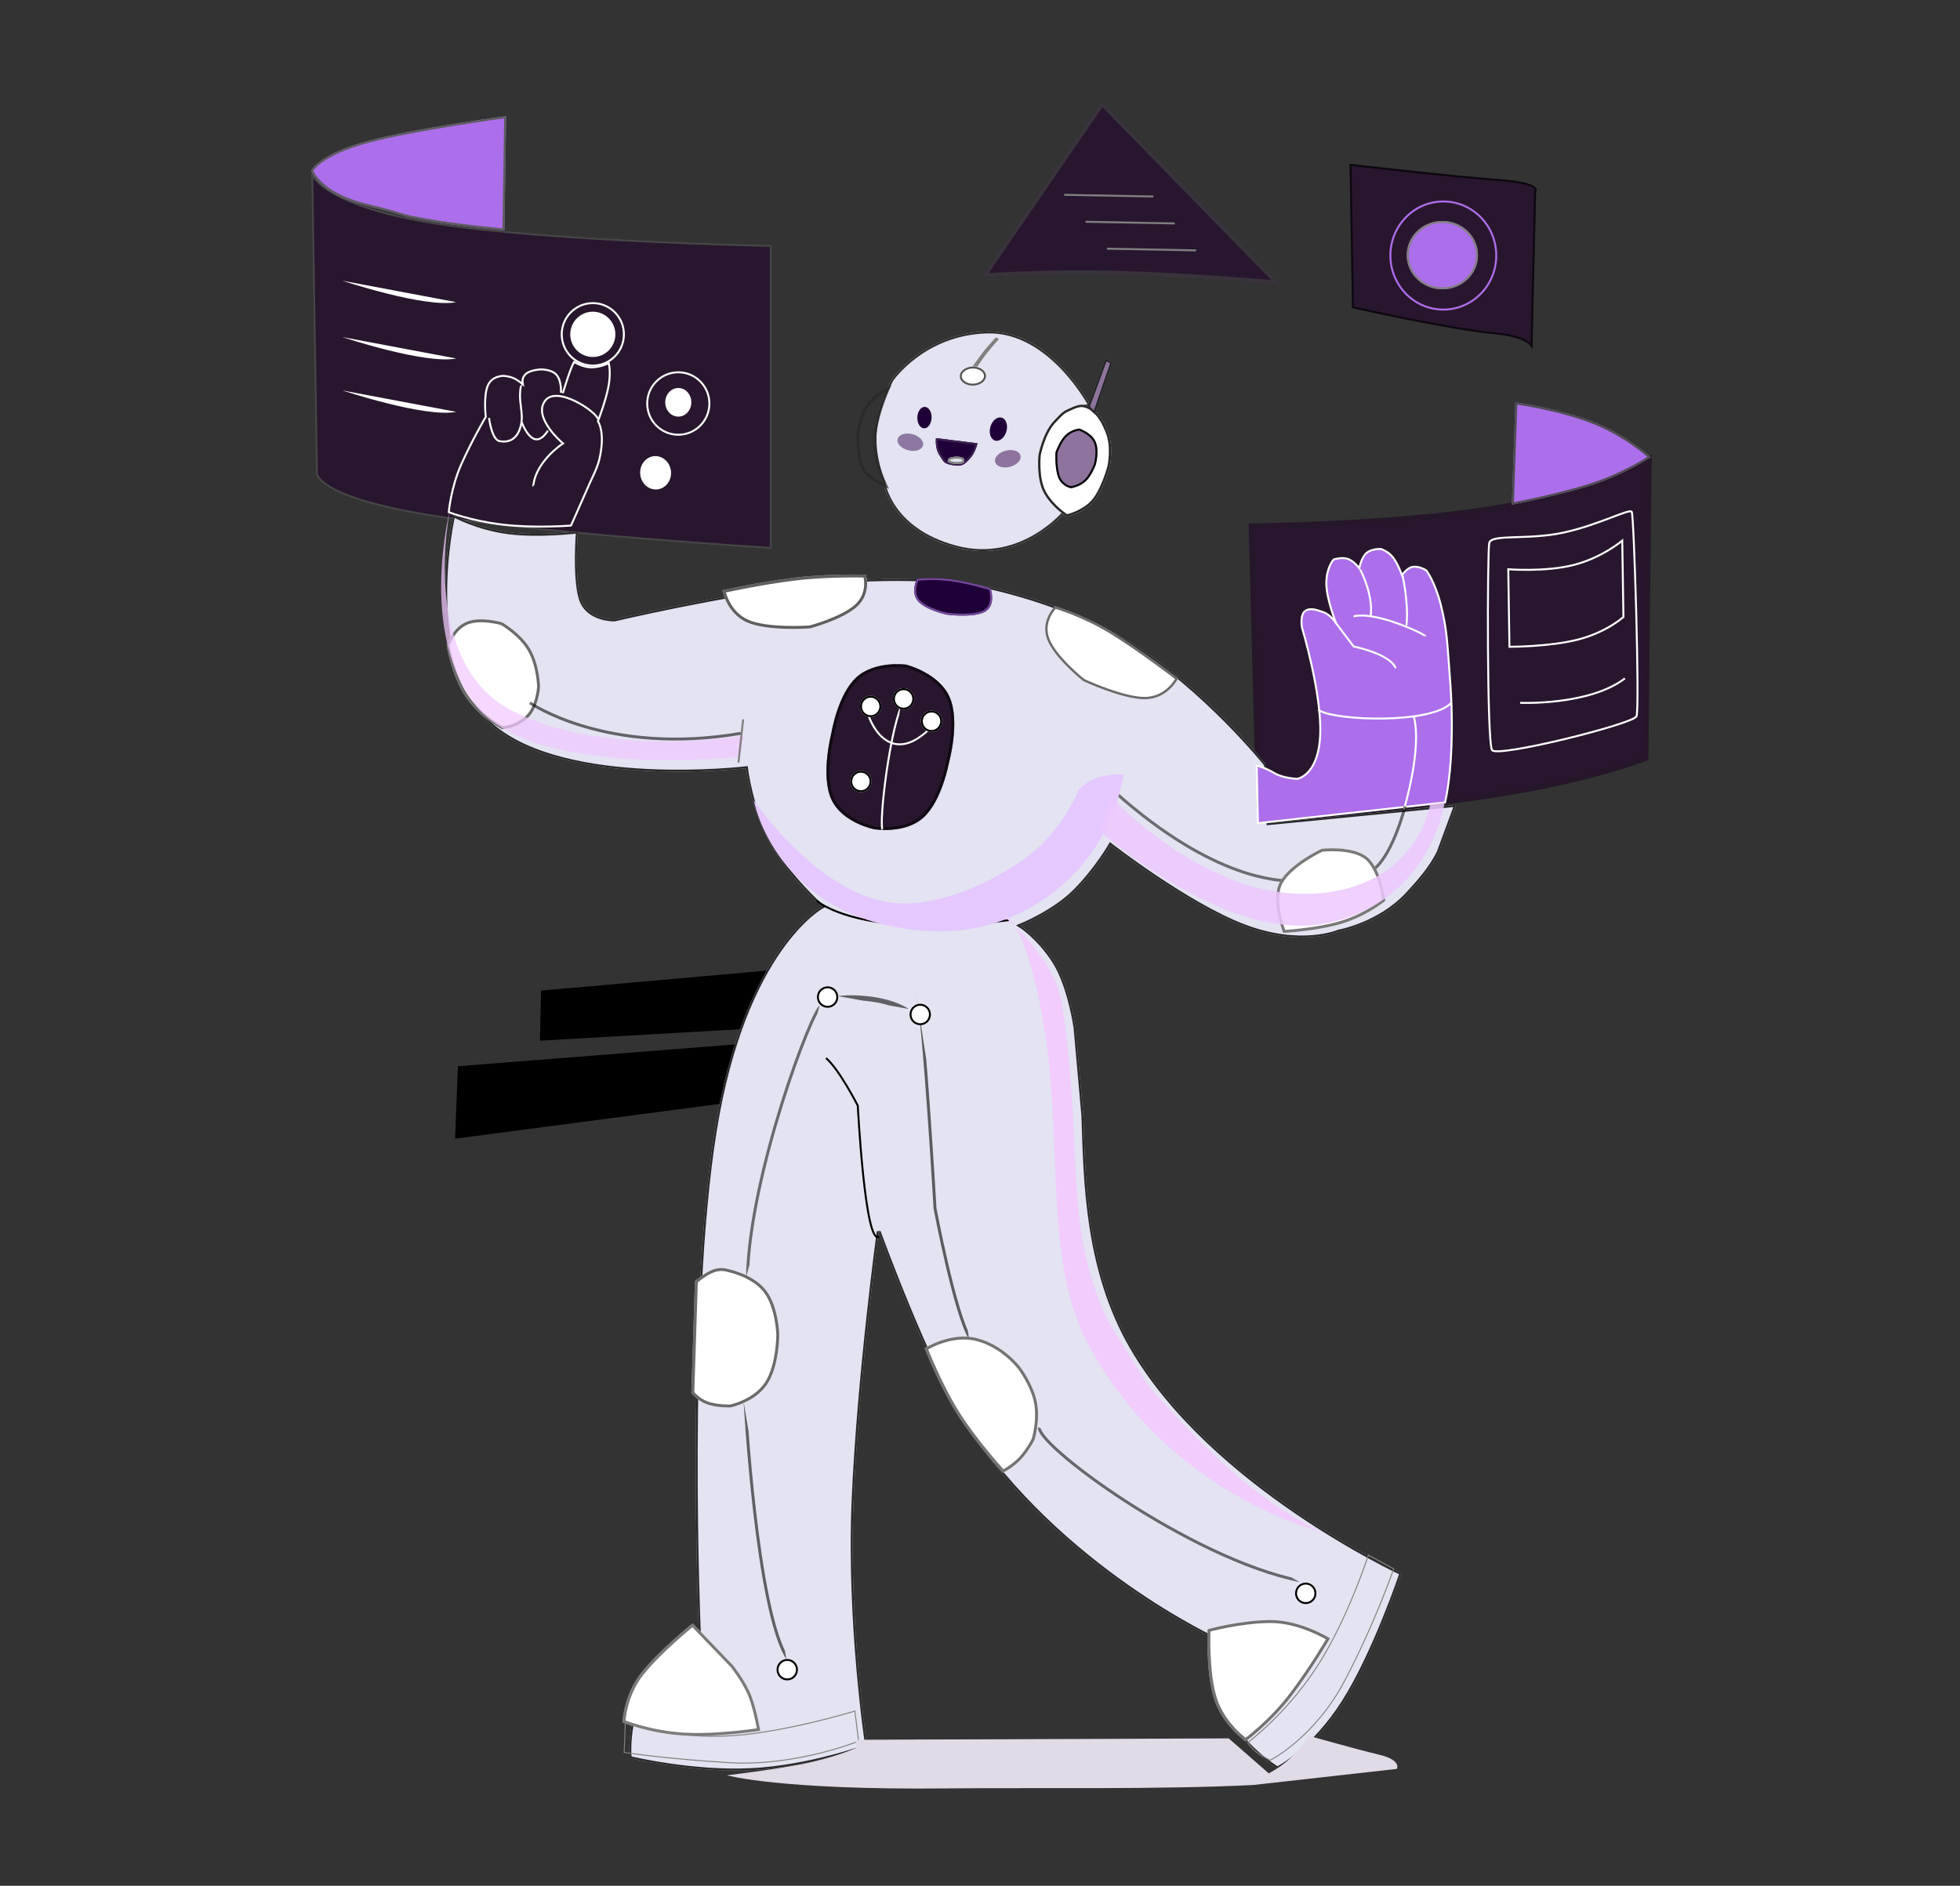 <?xml version="1.0" encoding="utf-8"?>
<svg width="1008px" height="970px" viewBox="0 0 1008 970" version="1.1" xmlns:xlink="http://www.w3.org/1999/xlink" xmlns="http://www.w3.org/2000/svg">
  <rect x="0" y="0" width="1008" height="970" fill="#333333" stroke="none"/>
  <defs>
    <path d="M0 0L1008 0L1008 970L0 970L0 0Z" id="path_1" />
    <path d="M0.031 35.943C0.031 35.943 3.814 52.799 63.045 62.306C122.278 71.815 236.959 73.973 236.959 73.973L236.959 230.386C236.959 230.386 117.768 223.026 59.146 213.212C0.523 203.397 2.474 191.128 2.474 191.128L0.031 35.943Z" id="path_2" />
    <path d="M16.026 121.363C16.026 121.363 58.625 135.544 74.649 132.403" id="path_3" />
    <path d="M16.026 148.807C16.026 148.807 58.625 162.989 74.649 159.848" id="path_4" />
    <path d="M99.404 66.534L100.298 7.729C100.298 7.729 54.275 13.836 29.391 20.429C4.507 27.024 0 35.638 0 35.638C0 35.638 3.636 47.777 28.216 53.757C52.793 59.738 41.805 58.289 59.602 61.483C77.399 64.677 99.404 66.534 99.404 66.534Z" id="path_5" />
    <path d="M406.718 0L344.433 90.781C344.433 90.781 374.5 88.356 413.124 89.276C451.746 90.196 498.924 94.461 498.924 94.461L406.718 0Z" id="path_6" />
    <path d="M534.058 32.264C534.058 32.264 587.317 38.401 610.905 40.128C634.49 41.856 629.983 46.594 629.983 46.594L628.063 129.915C628.063 129.915 631.524 122.08 608.537 119.932C585.552 117.786 535.326 106.489 535.326 106.489L534.058 32.264Z" id="path_7" />
    <path d="M482.162 217.25C482.162 217.25 555.118 216.652 606.411 208.372C657.705 200.091 689.446 181.928 689.446 181.928L687.738 338.955C687.738 338.955 658.519 350.616 608.447 358.283C558.375 365.95 486.198 372.135 486.198 372.135L482.162 217.25Z" id="path_8" />
    <path d="M619.345 154.941L617.531 207.585C617.531 207.585 638.745 203.621 656.761 198.101C674.775 192.581 688.992 183.121 688.992 183.121C688.992 183.121 676.156 171.368 658.449 164.619C640.74 157.872 619.345 154.941 619.345 154.941Z" id="path_9" />
    <path d="M298.511 143.287C298.511 143.287 314.875 119.344 347.729 118.486C380.582 117.626 401.028 156.984 401.028 156.984C401.028 156.984 383.058 155.597 377.043 176.759C371.028 197.92 388.274 210.759 388.274 210.759C388.274 210.759 365.967 238.736 331.711 229.658C297.454 220.58 294.235 196.037 294.235 196.037C294.235 196.037 288.813 183.457 289.883 170.269C290.952 157.081 298.511 143.287 298.511 143.287Z" id="path_10" />
    <path d="M298.484 146.068C298.484 146.068 291.858 159.579 290.637 172.459C289.418 185.34 297.278 199.449 297.278 199.449C297.278 199.449 285.825 195.239 282.931 188.955C280.04 182.673 280.462 171.515 280.462 171.515C280.462 171.515 281.176 162.55 285.604 156.11C290.031 149.67 298.484 146.068 298.484 146.068Z" id="path_11" />
    <path d="M396.344 156.172C396.344 156.172 400.189 156.3 403.516 159.701C406.843 163.103 408.219 166.381 409.652 169.778C413.01 177.753 410.716 188.068 410.716 188.068C410.716 188.068 407.598 199.821 402.56 205.803C397.522 211.783 388.611 213.795 388.611 213.795C388.611 213.795 380.959 209.051 376.836 201.536C372.715 194.022 374.079 181.934 374.079 181.934C374.079 181.934 376.202 170.806 381.689 164.837C387.178 158.868 387.296 159.402 390.881 157.706C394.468 156.011 396.344 156.172 396.344 156.172Z" id="path_12" />
    <path d="M382.831 180.7C382.831 180.7 384.771 174.983 387.825 171.916C390.879 168.85 395.043 168.433 395.043 168.433C395.043 168.433 401.254 170.448 403.39 175.048C405.527 179.648 403.594 186.835 403.594 186.835C403.594 186.835 401.687 192.382 398.481 195.449C395.275 198.516 390.77 199.102 390.77 199.102C390.77 199.102 386.304 198.416 384.32 193.816C382.336 189.216 382.831 180.7 382.831 180.7Z" id="path_13" />
    <path d="M399.386 157.297L408.36 132.913C408.36 132.913 409.643 132.992 410.55 133.467C411.46 133.943 411.993 134.818 411.993 134.818L402.987 161.042L399.386 157.297Z" id="path_14" />
    <path d="M333.623 141.563C333.58 138.852 336.546 136.602 340.257 136.538C343.965 136.473 347.011 138.617 347.06 141.326C347.104 144.037 344.138 146.287 340.427 146.351C336.718 146.416 333.67 144.272 333.623 141.563Z" id="path_15" />
    <path d="M340.198 136.391L345.922 128.657C348.715 125.238 351.666 122.107 351.875 121.817C352.274 121.26 353.704 122.43 353.704 122.43C353.704 122.43 350.066 126.459 347.318 129.986C344.569 133.513 342.713 136.537 342.713 136.537L340.198 136.391Z" id="path_16" />
    <path d="M321.352 173.34C321.352 173.34 320.669 178.442 323.109 182.123C325.552 185.803 325.256 186.423 330.049 187.276C334.84 188.128 335.863 186.975 338.765 183.963C341.664 180.951 342.726 176.014 342.726 176.014L321.352 173.34Z" id="path_17" />
    <path d="M327.462 185.612C327.462 185.612 326.998 184.271 328.209 183.604C329.418 182.936 331.812 182.866 331.812 182.866C331.812 182.866 334.945 182.83 335.708 183.904C336.474 184.977 335.399 186.225 335.399 186.225C335.399 186.225 333.141 186.768 331.157 186.615C329.173 186.461 327.462 185.612 327.462 185.612Z" id="path_18" />
    <path d="M73.119 212.918C73.119 212.918 85.229 219.635 101.253 221.746C117.274 223.856 137.21 221.359 137.21 221.359C137.21 221.359 135.275 244.609 138.633 255.804C141.991 266.998 156.02 266.626 156.02 266.626C156.02 266.626 211.097 253.625 256.406 248.38C301.716 243.137 336.768 247.611 336.768 247.611C336.768 247.611 383.147 254.649 421.617 278.57C460.088 302.492 491.138 341.336 491.138 341.336L492.36 371.392L588.898 361.975L579.832 386.573C575.663 394.809 569.748 401.482 563.803 407.892C549.302 423.534 528.389 427.209 528.389 427.209C528.389 427.209 509.113 435.562 479.789 424.421C450.462 413.279 411.088 382.642 411.088 382.642C411.088 382.642 403.735 395.393 392.757 406.382C381.779 417.369 364.737 424.142 364.737 424.142C364.737 424.142 373.942 429.938 381.972 442.297C390.002 454.657 393.105 476.407 393.105 476.407L397.182 522.227C398.236 555.74 398.883 601.093 422.001 641.003C463.221 712.156 560.752 757.209 560.752 757.209C560.752 757.209 546.998 798.22 531.059 823.338C515.12 848.456 497.001 857.68 497.001 857.68C497.001 857.68 477.671 846.137 470.8 828.533C463.93 810.93 466.102 791.681 466.102 791.681C466.102 791.681 384.835 754.744 335.983 679.912C317.196 651.132 291.895 581.492 291.895 581.492C291.895 581.492 281.746 656.045 278.999 719.375C276.252 782.707 285.965 846.149 285.965 846.149C285.965 846.149 256.883 856.957 226.35 858.492C195.817 860.024 163.836 852.282 163.836 852.282C163.836 852.282 161.927 834.326 170.812 818.072C179.695 801.817 199.374 787.265 199.374 787.265C199.374 787.265 192.478 623.549 207.592 529.701C222.704 435.855 262.759 414.328 262.759 414.328C262.759 414.328 245.549 399.248 235.779 381.46C226.007 363.672 223.678 343.176 223.678 343.176C223.678 343.176 131.644 353.982 93.478 321.626C55.315 289.27 73.119 212.918 73.119 212.918Z" id="path_19" />
    <path d="M69.657 279.886C69.657 279.886 72.51 270.95 79.839 267.884C87.166 264.817 98.188 268.104 98.188 268.104C98.188 268.104 107.769 273.485 112.653 281.766C117.539 290.047 117.729 301.227 117.729 301.227C117.729 301.227 117.188 312.54 110.776 317.907C104.365 323.274 98.09 323.013 98.09 323.013C98.09 323.013 86.344 316.925 79.234 306.145C72.126 295.364 69.657 279.886 69.657 279.886Z" id="path_20" />
    <path d="M211.518 251.596C211.518 251.596 231.049 247.266 248.759 245.119C266.466 242.972 285.342 243.608 285.342 243.608C285.342 243.608 288.272 252.841 281.098 259.743C273.924 266.643 256.642 271.209 256.642 271.209C256.642 271.209 234.613 272.85 224.081 268.095C213.546 263.341 211.518 251.596 211.518 251.596Z" id="path_21" />
    <path d="M311.59 245.72C311.59 245.72 319.682 244.755 329.145 245.983C338.61 247.21 349.449 250.629 349.449 250.629C349.449 250.629 352.464 259 346.816 262.527C341.167 266.054 326.856 264.146 326.856 264.146C326.856 264.146 315.765 261.787 311.948 257.034C308.132 252.28 311.59 245.72 311.59 245.72Z" id="path_22" />
    <path d="M382.58 259.811C382.58 259.811 397.05 263.945 412.013 273.146C426.972 282.347 445.872 296.953 445.872 296.953C445.872 296.953 440.914 307.197 429.464 307.657C418.014 308.117 397.045 298.321 397.045 298.321C397.045 298.321 381.985 286.365 378.475 276.705C374.962 267.044 382.58 259.811 382.58 259.811Z" id="path_23" />
    <path d="M306.082 289.885C306.082 289.885 322.926 294.069 328.42 306.643C333.917 319.218 328.067 340.183 328.067 340.183C328.067 340.183 324.48 360.024 314.862 368.613C305.245 377.2 289.597 374.532 289.597 374.532C289.597 374.532 272.913 371.325 267.419 358.903C261.922 346.483 267.612 324.848 267.612 324.848C267.612 324.848 270.826 305.103 280.443 296.363C290.063 287.621 306.082 289.885 306.082 289.885Z" id="path_24" />
    <path d="M277.252 349.77C277.358 346.723 279.904 344.339 282.937 344.445C285.971 344.55 288.347 347.108 288.241 350.156C288.133 353.202 285.589 355.587 282.553 355.48C279.52 355.373 277.147 352.818 277.252 349.77Z" id="path_25" />
    <path d="M506.026 767.373C506.132 764.326 508.678 761.942 511.711 762.048C514.744 762.154 517.12 764.711 517.014 767.759C516.906 770.806 514.363 773.19 511.327 773.083C508.294 772.976 505.92 770.422 506.026 767.373Z" id="path_26" />
    <path d="M239.374 806.636C239.48 803.589 242.026 801.204 245.059 801.311C248.092 801.417 250.468 803.974 250.363 807.023C250.254 810.068 247.711 812.453 244.675 812.346C241.642 812.239 239.268 809.683 239.374 806.636Z" id="path_27" />
    <path d="M260.131 460.664C260.237 457.617 262.783 455.233 265.816 455.34C268.85 455.445 271.226 458.003 271.12 461.051C271.012 464.097 268.468 466.481 265.432 466.374C262.399 466.267 260.026 463.713 260.131 460.664Z" id="path_28" />
    <path d="M303.161 310.824C296.268 326.986 290.585 378.439 294.026 375.299" id="path_29" />
    <path d="M285.35 310.425C283.299 312.289 294.991 348.859 320.754 320.873" id="path_30" />
    <path d="M288.38 351.225L293.266 352.452" id="path_31" />
    <path d="M271.269 460.405C273.516 459.619 294.932 458.844 307.34 466.991" id="path_32" />
    <path d="M261.509 465.311C257.407 465.901 224.627 551.774 223.65 605.163" id="path_33" />
    <path d="M311.234 459.518C314.716 476.509 320.12 569.588 320.12 569.588C320.12 569.588 330.441 624.608 338.44 637.06" id="path_34" />
    <path d="M222.426 668.956C222.426 668.956 228.387 777.108 244.408 801.447" id="path_35" />
    <path d="M374.024 682.08C369.726 689.931 451.307 750.435 508.365 761.819" id="path_36" />
    <path d="M197.391 606.916C197.391 606.916 202.496 602.528 206.771 600.995C211.044 599.462 214.49 600.783 214.49 600.783C214.49 600.783 227.347 603.244 233.91 611.678C240.474 620.112 240.747 634.519 240.747 634.519C240.747 634.519 240.812 650.684 234.552 660.038C228.292 669.391 215.709 671.935 215.709 671.935C215.709 671.935 208.609 672.168 203.571 670.328C198.533 668.487 195.559 664.575 195.559 664.575L197.391 606.916Z" id="path_37" />
    <path d="M315.49 641.473C315.49 641.473 328.839 632.852 342.487 636.319C356.135 639.785 364.709 651.164 364.709 651.164C364.709 651.164 371.424 659.916 373.257 669.27C375.086 678.623 372.035 688.581 372.035 688.581C372.035 688.581 368.399 695.899 363.513 700.192C358.63 704.486 355.671 705.51 355.671 705.51C355.671 705.51 341.603 690.198 332.29 675.477C322.979 660.756 315.49 641.473 315.49 641.473Z" id="path_38" />
    <path d="M196.21 782.984L216.854 804.438C216.854 804.438 223.877 813.212 226.624 820.879C229.374 828.546 230.974 838.247 230.974 838.247C230.974 838.247 209.26 841.773 191.553 840.7C173.843 839.627 160.139 833.953 160.139 833.953C160.139 833.953 160.559 820.329 169.46 808.866C178.361 797.402 196.21 782.984 196.21 782.984Z" id="path_39" />
    <path d="M161.364 833.343C161.364 833.343 182.736 841.711 211.74 840.791C240.745 839.871 279.875 827.777 279.875 827.777L281.828 843.772C281.828 843.772 249.285 856.953 215.196 854.918C181.104 852.882 160.753 849.587 160.753 849.587L161.364 833.343Z" id="path_40" />
    <path d="M523.982 790.697C523.982 790.697 508.716 781.08 492.864 781.314C477.013 781.547 461.038 786.046 461.038 786.046C461.038 786.046 460.036 808.621 464.463 822.116C468.89 835.61 480.598 843.745 480.598 843.745C480.598 843.745 493.903 834.074 504.742 819.66C515.581 805.245 523.982 790.697 523.982 790.697Z" id="path_41" />
    <path d="M543.62 747.468L557.054 754.828C557.054 754.828 547.646 782.401 531.921 812.356C516.198 842.31 493.232 853.709 493.232 853.709C493.232 853.709 488.709 851.543 485.75 849.18C482.792 846.816 481.398 844.256 481.398 844.256C481.398 844.256 501.102 829.732 516.979 805.35C532.854 780.969 543.62 747.468 543.62 747.468Z" id="path_42" />
    <path d="M16.026 92.377C16.026 92.377 58.625 106.559 74.649 103.418" id="path_43" />
    <path d="M128.386 119.976C128.386 110.83 135.766 103.415 144.874 103.415C153.978 103.415 161.362 110.83 161.362 119.976C161.362 129.122 153.978 136.538 144.874 136.538C135.766 136.538 128.386 129.122 128.386 119.976Z" id="path_44" />
    <path d="M172.354 155.551C172.354 146.406 179.734 138.991 188.841 138.991C197.946 138.991 205.327 146.406 205.327 155.551C205.327 164.698 197.946 172.114 188.841 172.114C179.734 172.114 172.354 164.698 172.354 155.551Z" id="path_45" />
    <path d="M70.251 211.763C70.251 211.763 71.331 198.763 76.828 186.496C82.322 174.227 89.303 162.301 89.303 162.301C89.303 162.301 88.048 151.318 90.491 145.949C92.934 140.583 99.073 140.832 99.073 140.832C99.073 140.832 101.663 140.989 103.951 141.909C106.242 142.829 108.234 144.512 108.234 144.512C108.234 144.512 107.83 141.805 110.273 139.812C112.713 137.818 117.759 137.52 117.759 137.52C117.759 137.52 123.944 137.236 126.693 140.609C129.441 143.983 128.995 150.032 128.995 150.032C128.995 150.032 131.193 142.845 132.719 138.705C134.247 134.563 135.1 133.471 135.1 133.471C135.1 133.471 139.293 136.31 143.872 136.464C148.451 136.617 153.42 134.085 153.42 134.085C153.42 134.085 154.853 138.759 153.51 146.395C152.168 154.031 148.047 164.632 148.047 164.632C148.047 164.632 152.116 170.43 148.606 184.844C147.457 189.558 144.086 195.615 142.04 200.641L134.002 218.805C134.002 218.805 115.246 220.339 98.454 218.345C81.66 216.352 70.251 211.763 70.251 211.763Z" id="path_46" />
    <path d="M91.019 163.037C91.019 163.037 92.338 174.53 96.766 175.39C101.193 176.248 106.223 174.968 108.239 167.453C110.254 159.939 106.499 154.941 108.604 145.494" id="path_47" />
    <path d="M107.629 164.754C107.629 164.754 113.736 182.91 122.284 169.661" id="path_48" />
    <path d="M147.928 163.528C147.99 160.001 126.343 144.943 119.841 153.96C113.337 162.976 128.755 176.041 128.755 176.041C128.755 176.041 114.558 185.426 113.733 198.491" id="path_49" />
    <path d="M554.557 79.434C554.557 63.801 566.97 51.127 582.281 51.127C597.593 51.127 610.004 63.801 610.004 79.434C610.004 95.068 597.593 107.742 582.281 107.742C566.97 107.742 554.557 95.068 554.557 79.434Z" id="path_50" />
    <path d="M563.471 79.24C563.471 69.536 571.671 61.669 581.789 61.669C591.906 61.669 600.106 69.536 600.106 79.24C600.106 88.942 591.906 96.809 581.789 96.809C571.671 96.809 563.471 88.942 563.471 79.24Z" id="path_51" />
    <path d="M593.886 84.903C595.214 86.118 608.738 98.08 608.738 98.08" id="path_52" />
    <path d="M601.096 68.505L613.969 60.696" id="path_53" />
    <path d="M559.508 81.445L543.664 80.218" id="path_54" />
    <path d="M313.571 318.798C313.677 315.751 316.223 313.368 319.256 313.474C322.289 313.579 324.665 316.137 324.56 319.184C324.451 322.231 321.908 324.615 318.872 324.508C315.839 324.401 313.466 321.847 313.571 318.798Z" id="path_55" />
    <path d="M282.288 311.178C282.394 308.131 284.94 305.748 287.973 305.854C291.006 305.959 293.382 308.517 293.277 311.565C293.168 314.611 290.625 316.995 287.589 316.888C284.556 316.781 282.182 314.227 282.288 311.178Z" id="path_56" />
    <path d="M299.224 307.307C299.329 304.26 301.875 301.877 304.908 301.983C307.942 302.088 310.318 304.646 310.212 307.694C310.104 310.74 307.56 313.124 304.525 313.017C301.491 312.911 299.118 310.356 299.224 307.307Z" id="path_57" />
    <path d="M307.771 469.629C307.877 466.582 310.423 464.199 313.456 464.304C316.489 464.41 318.865 466.967 318.76 470.016C318.651 473.062 316.105 475.446 313.072 475.339C310.039 475.232 307.666 472.678 307.771 469.629Z" id="path_58" />
    <path d="M499.934 427.869C499.934 427.869 517.649 426.963 530.472 422.976C543.296 418.989 552.418 411.393 552.418 411.393C552.418 411.393 550.462 394.221 542.628 388.511C534.794 382.801 519.615 384.624 519.615 384.624C519.615 384.624 503.241 392.349 498.203 401.703C493.165 411.056 499.934 427.869 499.934 427.869Z" id="path_59" />
    <clipPath id="clip_1">
      <use xlink:href="#path_1" />
    </clipPath>
    <clipPath id="clip_2">
      <use xlink:href="#path_2" />
    </clipPath>
    <clipPath id="clip_3">
      <use xlink:href="#path_3" />
    </clipPath>
    <clipPath id="clip_4">
      <use xlink:href="#path_4" />
    </clipPath>
    <clipPath id="clip_5">
      <use xlink:href="#path_5" />
    </clipPath>
    <clipPath id="clip_6">
      <use xlink:href="#path_6" />
    </clipPath>
    <clipPath id="clip_7">
      <use xlink:href="#path_7" />
    </clipPath>
    <clipPath id="clip_8">
      <use xlink:href="#path_8" />
    </clipPath>
    <clipPath id="clip_9">
      <use xlink:href="#path_9" />
    </clipPath>
    <clipPath id="clip_10">
      <use xlink:href="#path_10" />
    </clipPath>
    <clipPath id="clip_11">
      <use xlink:href="#path_11" />
    </clipPath>
    <clipPath id="clip_12">
      <use xlink:href="#path_12" />
    </clipPath>
    <clipPath id="clip_13">
      <use xlink:href="#path_13" />
    </clipPath>
    <clipPath id="clip_14">
      <use xlink:href="#path_14" />
    </clipPath>
    <clipPath id="clip_15">
      <use xlink:href="#path_15" />
    </clipPath>
    <clipPath id="clip_16">
      <use xlink:href="#path_16" />
    </clipPath>
    <clipPath id="clip_17">
      <use xlink:href="#path_17" />
    </clipPath>
    <clipPath id="clip_18">
      <use xlink:href="#path_18" />
    </clipPath>
    <clipPath id="clip_19">
      <use xlink:href="#path_19" />
    </clipPath>
    <clipPath id="clip_20">
      <use xlink:href="#path_20" />
    </clipPath>
    <clipPath id="clip_21">
      <use xlink:href="#path_21" />
    </clipPath>
    <clipPath id="clip_22">
      <use xlink:href="#path_22" />
    </clipPath>
    <clipPath id="clip_23">
      <use xlink:href="#path_23" />
    </clipPath>
    <clipPath id="clip_24">
      <use xlink:href="#path_24" />
    </clipPath>
    <clipPath id="clip_25">
      <use xlink:href="#path_25" />
    </clipPath>
    <clipPath id="clip_26">
      <use xlink:href="#path_26" />
    </clipPath>
    <clipPath id="clip_27">
      <use xlink:href="#path_27" />
    </clipPath>
    <clipPath id="clip_28">
      <use xlink:href="#path_28" />
    </clipPath>
    <clipPath id="clip_29">
      <use xlink:href="#path_29" />
    </clipPath>
    <clipPath id="clip_30">
      <use xlink:href="#path_30" />
    </clipPath>
    <clipPath id="clip_31">
      <use xlink:href="#path_31" />
    </clipPath>
    <clipPath id="clip_32">
      <use xlink:href="#path_32" />
    </clipPath>
    <clipPath id="clip_33">
      <use xlink:href="#path_33" />
    </clipPath>
    <clipPath id="clip_34">
      <use xlink:href="#path_34" />
    </clipPath>
    <clipPath id="clip_35">
      <use xlink:href="#path_35" />
    </clipPath>
    <clipPath id="clip_36">
      <use xlink:href="#path_36" />
    </clipPath>
    <clipPath id="clip_37">
      <use xlink:href="#path_37" />
    </clipPath>
    <clipPath id="clip_38">
      <use xlink:href="#path_38" />
    </clipPath>
    <clipPath id="clip_39">
      <use xlink:href="#path_39" />
    </clipPath>
    <clipPath id="clip_40">
      <use xlink:href="#path_40" />
    </clipPath>
    <clipPath id="clip_41">
      <use xlink:href="#path_41" />
    </clipPath>
    <clipPath id="clip_42">
      <use xlink:href="#path_42" />
    </clipPath>
    <clipPath id="clip_43">
      <use xlink:href="#path_43" />
    </clipPath>
    <clipPath id="clip_44">
      <use xlink:href="#path_44" />
    </clipPath>
    <clipPath id="clip_45">
      <use xlink:href="#path_45" />
    </clipPath>
    <clipPath id="clip_46">
      <use xlink:href="#path_46" />
    </clipPath>
    <clipPath id="clip_47">
      <use xlink:href="#path_47" />
    </clipPath>
    <clipPath id="clip_48">
      <use xlink:href="#path_48" />
    </clipPath>
    <clipPath id="clip_49">
      <use xlink:href="#path_49" />
    </clipPath>
    <clipPath id="clip_50">
      <use xlink:href="#path_50" />
    </clipPath>
    <clipPath id="clip_51">
      <use xlink:href="#path_51" />
    </clipPath>
    <clipPath id="clip_52">
      <use xlink:href="#path_52" />
    </clipPath>
    <clipPath id="clip_53">
      <use xlink:href="#path_53" />
    </clipPath>
    <clipPath id="clip_54">
      <use xlink:href="#path_54" />
    </clipPath>
    <clipPath id="clip_55">
      <use xlink:href="#path_55" />
    </clipPath>
    <clipPath id="clip_56">
      <use xlink:href="#path_56" />
    </clipPath>
    <clipPath id="clip_57">
      <use xlink:href="#path_57" />
    </clipPath>
    <clipPath id="clip_58">
      <use xlink:href="#path_58" />
    </clipPath>
    <clipPath id="clip_59">
      <use xlink:href="#path_59" />
    </clipPath>
  </defs>
  <g id="Frame" clip-path="url(#clip_1)">
    <path d="M0 0L1008 0L1008 970L0 970L0 0Z" id="Frame" fill="#FFFFFF" fill-opacity="0" fill-rule="evenodd" stroke="none" />
    <g id="Group-16" transform="translate(160 52)">
      <path d="M75.503 496.436L243.794 483.188L237.689 512.171L74.037 533.7L75.503 496.436Z" id="Vector-18" fill="#000000" fill-rule="evenodd" stroke="none" />
      <path d="M118.264 457.538L315.031 440.118C315.031 440.118 316.469 441.771 319.644 445.312C322.819 448.854 327.734 453.304 327.734 453.304C327.734 453.304 325.461 453.668 320.812 457.486C319.335 458.699 316.482 460.969 312.71 464.724C308.937 468.479 305.721 472.505 305.721 472.505L117.674 483.3L118.264 457.538Z" id="Vector-16" fill="#000000" fill-rule="evenodd" stroke="none" />
      <g id="Vector">
        <use stroke="none" fill="#28162E" xlink:href="#path_2" fill-rule="evenodd" />
        <g clip-path="url(#clip_2)">
          <use xlink:href="#path_2" fill="none" stroke="#464646" stroke-width="2" />
        </g>
      </g>
      <g id="Vector-44">
        <g clip-path="url(#clip_3)">
          <use xlink:href="#path_3" fill="none" stroke="#FFFFFF" stroke-width="40" />
        </g>
      </g>
      <g id="Vector-45">
        <g clip-path="url(#clip_4)">
          <use xlink:href="#path_4" fill="none" stroke="#FFFFFF" stroke-width="28" />
        </g>
      </g>
      <g id="Vector-2">
        <use stroke="none" fill="#AC6EEA" xlink:href="#path_5" fill-rule="evenodd" />
        <g clip-path="url(#clip_5)">
          <use xlink:href="#path_5" fill="none" stroke="#5C5C5C" stroke-width="2" />
        </g>
      </g>
      <g id="Vector-3">
        <use stroke="none" fill="#28162E" xlink:href="#path_6" fill-rule="evenodd" />
        <g clip-path="url(#clip_6)">
          <use xlink:href="#path_6" fill="none" stroke="#414141" stroke-opacity="0.659" stroke-width="4" />
        </g>
      </g>
      <g id="Vector-4">
        <use stroke="none" fill="#28162E" xlink:href="#path_7" fill-rule="evenodd" />
        <g clip-path="url(#clip_7)">
          <use xlink:href="#path_7" fill="none" stroke="#000000" stroke-opacity="0.671" stroke-width="2" />
        </g>
      </g>
      <g id="Vector-5">
        <use stroke="none" fill="#28162E" xlink:href="#path_8" fill-rule="evenodd" />
        <g clip-path="url(#clip_8)">
          <use xlink:href="#path_8" fill="none" stroke="#1C1B1B" stroke-opacity="0.231" stroke-width="5" />
        </g>
      </g>
      <g id="Vector-6">
        <use stroke="none" fill="#AC6EEA" xlink:href="#path_9" fill-rule="evenodd" />
        <g clip-path="url(#clip_9)">
          <use xlink:href="#path_9" fill="none" stroke="#4D4D4D" stroke-width="2" />
        </g>
      </g>
      <g id="Vector-7">
        <use stroke="none" fill="#E3E3F1" xlink:href="#path_10" fill-rule="evenodd" />
        <g clip-path="url(#clip_10)">
          <use xlink:href="#path_10" fill="none" stroke="#2D2D2D" stroke-width="2" />
        </g>
      </g>
      <g id="Vector-8">
        <g clip-path="url(#clip_11)">
          <use xlink:href="#path_11" fill="none" stroke="#262626" stroke-opacity="0.71" stroke-width="3" />
        </g>
      </g>
      <g id="Vector-9">
        <use stroke="none" fill="#FFFFFF" xlink:href="#path_12" fill-rule="evenodd" />
        <g clip-path="url(#clip_12)">
          <use xlink:href="#path_12" fill="none" stroke="#000000" stroke-opacity="0.839" stroke-width="2.4" />
        </g>
      </g>
      <g id="Vector-10">
        <use stroke="none" fill="#8E739D" xlink:href="#path_13" fill-rule="evenodd" />
        <g clip-path="url(#clip_13)">
          <use xlink:href="#path_13" fill="none" stroke="#000000" stroke-width="2" />
        </g>
      </g>
      <g id="Vector-11">
        <use stroke="none" fill="#8E739D" xlink:href="#path_14" fill-rule="evenodd" />
        <g clip-path="url(#clip_14)">
          <use xlink:href="#path_14" fill="none" stroke="#242525" stroke-width="2" />
        </g>
      </g>
      <path d="M349.347 167.542C350.275 164.287 352.872 162.177 355.14 162.831C357.408 163.484 358.495 166.654 357.568 169.91C356.637 173.166 354.042 175.278 351.772 174.624C349.504 173.97 348.417 170.8 349.347 167.542Z" id="Oval" fill="#200038" fill-rule="evenodd" stroke="none" />
      <path d="M357.277 179.8C360.877 178.897 364.258 180.031 364.83 182.332C365.4 184.634 362.946 187.229 359.344 188.131C355.746 189.034 352.362 187.899 351.793 185.597C351.221 183.296 353.679 180.7 357.277 179.8Z" id="Oval-Copy-2" fill="#370249" fill-opacity="0.498" fill-rule="evenodd" stroke="none" />
      <path d="M309.212 171.307C305.612 170.403 302.231 171.537 301.658 173.839C301.086 176.14 303.542 178.737 307.145 179.638C310.743 180.541 314.126 179.405 314.696 177.104C315.268 174.802 312.809 172.207 309.212 171.307Z" id="Oval-Copy-3" fill="#2D0249" fill-opacity="0.471" fill-rule="evenodd" stroke="none" />
      <path d="M311.771 162.669C311.877 159.622 313.604 157.21 315.627 157.281C317.65 157.352 319.201 159.88 319.098 162.925C318.992 165.974 317.266 168.386 315.243 168.316C313.22 168.244 311.668 165.718 311.771 162.669Z" id="Oval-Copy" fill="#200038" fill-rule="evenodd" stroke="none" />
      <g id="Oval-2">
        <use stroke="none" fill="#FFFFFF" xlink:href="#path_15" fill-rule="evenodd" />
        <g clip-path="url(#clip_15)">
          <use xlink:href="#path_15" fill="none" stroke="#000000" stroke-opacity="0.671" stroke-width="2" />
        </g>
      </g>
      <g id="Vector-12">
        <g clip-path="url(#clip_16)">
          <use xlink:href="#path_16" fill="none" stroke="#808080" stroke-width="2" />
        </g>
      </g>
      <g id="Vector-13">
        <use stroke="none" fill="#200038" xlink:href="#path_17" fill-rule="evenodd" />
        <g clip-path="url(#clip_17)">
          <use xlink:href="#path_17" fill="none" stroke="#3E2051" stroke-width="2" />
        </g>
      </g>
      <g id="Vector-14">
        <use stroke="none" fill="#E3E3F1" xlink:href="#path_18" fill-rule="evenodd" />
        <g clip-path="url(#clip_18)">
          <use xlink:href="#path_18" fill="none" stroke="#808080" stroke-width="2" />
        </g>
      </g>
      <g id="Vector-15">
        <use stroke="none" fill="#E3E3F1" xlink:href="#path_19" fill-rule="evenodd" />
        <g clip-path="url(#clip_19)">
          <use xlink:href="#path_19" fill="none" stroke="#000000" stroke-opacity="0.82" stroke-width="2" />
        </g>
      </g>
      <g id="Vector-19">
        <use stroke="none" fill="#FFFFFF" xlink:href="#path_20" fill-rule="evenodd" />
        <g clip-path="url(#clip_20)">
          <use xlink:href="#path_20" fill="none" stroke="#000000" stroke-opacity="0.58" stroke-width="3" />
        </g>
      </g>
      <g id="Vector-20">
        <use stroke="none" fill="#FFFFFF" xlink:href="#path_21" fill-rule="evenodd" />
        <g clip-path="url(#clip_21)">
          <use xlink:href="#path_21" fill="none" stroke="#1B1B1B" stroke-opacity="0.698" stroke-width="3" />
        </g>
      </g>
      <g id="Vector-21">
        <use stroke="none" fill="#200038" xlink:href="#path_22" fill-rule="evenodd" />
        <g clip-path="url(#clip_22)">
          <use xlink:href="#path_22" fill="none" stroke="#75499C" stroke-width="2" />
        </g>
      </g>
      <g id="Vector-22">
        <use stroke="none" fill="#FFFFFF" xlink:href="#path_23" fill-rule="evenodd" />
        <g clip-path="url(#clip_23)">
          <use xlink:href="#path_23" fill="none" stroke="#080808" stroke-opacity="0.6" stroke-width="2.4" />
        </g>
      </g>
      <g id="Vector-24">
        <use stroke="none" fill="#28162E" xlink:href="#path_24" fill-rule="evenodd" />
        <g clip-path="url(#clip_24)">
          <use xlink:href="#path_24" fill="none" stroke="#000000" stroke-opacity="0.561" stroke-width="3" />
        </g>
      </g>
      <g id="Oval-4-Copy-3">
        <use stroke="none" fill="#FFFFFF" xlink:href="#path_25" fill-rule="evenodd" />
        <g clip-path="url(#clip_25)">
          <use xlink:href="#path_25" fill="none" stroke="#000000" stroke-width="2" />
        </g>
      </g>
      <g id="Oval-4-Copy-6">
        <use stroke="none" fill="#FFFFFF" xlink:href="#path_26" fill-rule="evenodd" />
        <g clip-path="url(#clip_26)">
          <use xlink:href="#path_26" fill="none" stroke="#000000" stroke-width="2" />
        </g>
      </g>
      <g id="Oval-4-Copy-7">
        <use stroke="none" fill="#FFFFFF" xlink:href="#path_27" fill-rule="evenodd" />
        <g clip-path="url(#clip_27)">
          <use xlink:href="#path_27" fill="none" stroke="#000000" stroke-width="2" />
        </g>
      </g>
      <g id="Oval-4-Copy-5">
        <use stroke="none" fill="#FFFFFF" xlink:href="#path_28" fill-rule="evenodd" />
        <g clip-path="url(#clip_28)">
          <use xlink:href="#path_28" fill="none" stroke="#000000" stroke-width="2" />
        </g>
      </g>
      <g id="Vector-28">
        <g clip-path="url(#clip_29)">
          <use xlink:href="#path_29" fill="none" stroke="#FFFFFF" stroke-width="2" />
        </g>
      </g>
      <g id="Vector-29">
        <g clip-path="url(#clip_30)">
          <use xlink:href="#path_30" fill="none" stroke="#FFFFFF" stroke-width="2" />
        </g>
      </g>
      <g id="Vector-30">
        <g clip-path="url(#clip_31)">
          <use xlink:href="#path_31" fill="none" stroke="#808080" stroke-width="2" />
        </g>
      </g>
      <g id="Vector-31">
        <g clip-path="url(#clip_32)">
          <use xlink:href="#path_32" fill="none" stroke="#000000" stroke-opacity="0.58" stroke-width="5" />
        </g>
      </g>
      <g id="Vector-32">
        <g clip-path="url(#clip_33)">
          <use xlink:href="#path_33" fill="none" stroke="#151515" stroke-opacity="0.588" stroke-width="3" />
        </g>
      </g>
      <g id="Vector-33">
        <g clip-path="url(#clip_34)">
          <use xlink:href="#path_34" fill="none" stroke="#000000" stroke-opacity="0.6" stroke-width="3" />
        </g>
      </g>
      <g id="Vector-34">
        <g clip-path="url(#clip_35)">
          <use xlink:href="#path_35" fill="none" stroke="#000000" stroke-opacity="0.58" stroke-width="3" />
        </g>
      </g>
      <g id="Vector-35">
        <g clip-path="url(#clip_36)">
          <use xlink:href="#path_36" fill="none" stroke="#000000" stroke-opacity="0.549" stroke-width="3" />
        </g>
      </g>
      <g id="Vector-36">
        <use stroke="none" fill="#FFFFFF" xlink:href="#path_37" fill-rule="evenodd" />
        <g clip-path="url(#clip_37)">
          <use xlink:href="#path_37" fill="none" stroke="#000000" stroke-opacity="0.58" stroke-width="3" />
        </g>
      </g>
      <g id="Vector-37">
        <use stroke="none" fill="#FFFFFF" xlink:href="#path_38" fill-rule="evenodd" />
        <g clip-path="url(#clip_38)">
          <use xlink:href="#path_38" fill="none" stroke="#000000" stroke-opacity="0.549" stroke-width="3" />
        </g>
      </g>
      <g id="Vector-38">
        <use stroke="none" fill="#FFFFFF" xlink:href="#path_39" fill-rule="evenodd" />
        <g clip-path="url(#clip_39)">
          <use xlink:href="#path_39" fill="none" stroke="#1B1B1B" stroke-opacity="0.58" stroke-width="3" />
        </g>
      </g>
      <g id="Vector-39">
        <g clip-path="url(#clip_40)">
          <use xlink:href="#path_40" fill="none" stroke="#808080" stroke-width="1" />
        </g>
      </g>
      <g id="Vector-40">
        <use stroke="none" fill="#FFFFFF" xlink:href="#path_41" fill-rule="evenodd" />
        <g clip-path="url(#clip_41)">
          <use xlink:href="#path_41" fill="none" stroke="#1C1C1C" stroke-opacity="0.62" stroke-width="3" />
        </g>
      </g>
      <g id="Vector-41">
        <g clip-path="url(#clip_42)">
          <use xlink:href="#path_42" fill="none" stroke="#808080" stroke-width="1" />
        </g>
      </g>
      <path d="M213.883 861.163C213.883 861.163 240.77 868.82 326.871 867.9C370.982 867.429 436.913 868.578 484.632 866.134L558.382 857.875C558.382 857.875 560.987 853.347 549.386 850.586C537.784 847.826 513.438 840.946 513.438 840.946C513.438 840.946 508.586 847.767 503.352 852.571C498.118 857.376 492.5 860.162 492.5 860.162L471.915 842.173L280.028 842.884L280.307 847.085C280.307 847.085 268.202 852.484 251.441 855.606C234.68 858.729 213.883 861.163 213.883 861.163Z" id="Vector-42" fill="#E1DAE7" fill-rule="evenodd" stroke="none" />
      <g id="Vector-43">
        <g clip-path="url(#clip_43)">
          <use xlink:href="#path_43" fill="none" stroke="#FFFFFF" stroke-width="30" />
        </g>
      </g>
      <path d="M133.272 119.976C133.272 113.54 138.467 108.322 144.874 108.322C151.283 108.322 156.475 113.54 156.475 119.976C156.475 126.413 151.283 131.631 144.874 131.631C138.467 131.631 133.272 126.413 133.272 119.976Z" id="Oval-8" fill="#FFFFFF" fill-rule="evenodd" stroke="none" />
      <g id="Oval-11">
        <use stroke="none" fill="#D3D3D3" fill-opacity="0" xlink:href="#path_44" fill-rule="evenodd" />
        <g clip-path="url(#clip_44)">
          <use xlink:href="#path_44" fill="none" stroke="#FFFFFF" stroke-width="2" />
        </g>
      </g>
      <g id="Oval-11-Copy">
        <use stroke="none" fill="#D3D3D3" fill-opacity="0" xlink:href="#path_45" fill-rule="evenodd" />
        <g clip-path="url(#clip_45)">
          <use xlink:href="#path_45" fill="none" stroke="#FFFFFF" stroke-width="2" />
        </g>
      </g>
      <path d="M182.12 154.939C182.12 150.875 185.128 147.579 188.836 147.579C192.547 147.579 195.554 150.875 195.554 154.939C195.554 159.005 192.547 162.3 188.836 162.3C185.128 162.3 182.12 159.005 182.12 154.939Z" id="Oval-9" fill="#FFFFFF" fill-rule="evenodd" stroke="none" />
      <path d="M169.255 191.886C168.842 187.161 172.051 183.021 176.419 182.635C180.787 182.253 184.663 185.771 185.075 190.496C185.485 195.22 182.276 199.363 177.908 199.746C173.54 200.13 169.667 196.612 169.255 191.886Z" id="Oval-10" fill="#FFFFFF" fill-rule="evenodd" stroke="none" />
      <g id="Vector-46">
        <g clip-path="url(#clip_46)">
          <use xlink:href="#path_46" fill="none" stroke="#FFFFFF" stroke-width="2" />
        </g>
      </g>
      <g id="Vector-47">
        <g clip-path="url(#clip_47)">
          <use xlink:href="#path_47" fill="none" stroke="#FFFFFF" stroke-width="2" />
        </g>
      </g>
      <g id="Vector-48">
        <g clip-path="url(#clip_48)">
          <use xlink:href="#path_48" fill="none" stroke="#FFFFFF" stroke-width="2" />
        </g>
      </g>
      <g id="Vector-49">
        <g clip-path="url(#clip_49)">
          <use xlink:href="#path_49" fill="none" stroke="#FFFFFF" stroke-width="2" />
        </g>
      </g>
      <g id="Oval-12">
        <use stroke="none" fill="#D3D3D3" fill-opacity="0" xlink:href="#path_50" fill-rule="evenodd" />
        <g clip-path="url(#clip_50)">
          <use xlink:href="#path_50" fill="none" stroke="#AC6EEA" stroke-width="2" />
        </g>
      </g>
      <g id="Oval-12-Copy">
        <use stroke="none" fill="#AC6EEA" xlink:href="#path_51" fill-rule="evenodd" />
        <g clip-path="url(#clip_51)">
          <use xlink:href="#path_51" fill="none" stroke="#808080" stroke-width="2" />
        </g>
      </g>
      <g id="Vector-51">
        <g clip-path="url(#clip_52)">
          <use xlink:href="#path_52" fill="none" stroke="#808080" stroke-width="2" />
        </g>
      </g>
      <g id="Vector-52">
        <g clip-path="url(#clip_53)">
          <use xlink:href="#path_53" fill="none" stroke="#808080" stroke-width="2" />
        </g>
      </g>
      <g id="Vector-53">
        <g clip-path="url(#clip_54)">
          <use xlink:href="#path_54" fill="none" stroke="#808080" stroke-width="2" />
        </g>
      </g>
      <path d="M486.32 341.811C486.32 341.811 490.727 342.848 495.306 345.608C499.888 348.368 507.14 348.612 507.14 348.612C507.14 348.612 518.159 346.999 518.966 325.73C519.772 304.463 509.583 270.762 509.583 270.762C509.583 270.762 508.395 264.327 511.232 262.269C514.069 260.212 518.159 262.163 519.989 262.69C524.264 263.916 527.15 268.602 527.15 268.602C527.15 268.602 521.96 255.784 522.112 247.657C522.264 239.528 525.885 235.779 525.885 235.779C525.885 235.779 530.135 234.361 533.273 235.516C536.412 236.673 539.064 240.244 539.064 240.244C539.064 240.244 540.162 234.357 543.064 232.21C545.963 230.064 550.197 230.401 550.197 230.401C550.197 230.401 553.681 231.334 556.276 234.554C558.871 237.774 561.046 243.91 561.046 243.91C561.046 243.91 563.572 239.825 566.93 239.519C570.287 239.212 573.545 241.428 573.545 241.428C573.545 241.428 577.903 247.001 580.977 259.064C584.052 271.126 584.291 278.486 585.229 290.596C586.342 304.996 587.056 315.44 586.425 332.743C585.794 350.048 583.173 360.752 583.173 360.752L486.931 371.41L486.32 341.811Z" id="Vector-54" fill="#AC6EEA" fill-rule="evenodd" stroke="#FFFFFF" stroke-width="1" />
      <path d="M517.98 313.193C526.422 318.845 576.211 320.504 586.372 309.513" id="Vector-55" fill="none" fill-rule="evenodd" stroke="#FFFFFF" stroke-width="1" />
      <path d="M526.522 267.801L536.166 280.539C536.166 280.539 554.769 284.225 557.792 291.678" id="Vector-56" fill="none" fill-rule="evenodd" stroke="#FFFFFF" stroke-width="1" />
      <path d="M539.522 240.97C539.522 240.97 546.225 253.257 544.975 264.721" id="Vector-57" fill="none" fill-rule="evenodd" stroke="#FFFFFF" stroke-width="1" />
      <path d="M561.307 244.053C561.307 244.053 564.57 258.225 563.32 269.688" id="Vector-57-Copy" fill="none" fill-rule="evenodd" stroke="#FFFFFF" stroke-width="1" />
      <path d="M536.139 265.062C547.55 262.08 573.511 274.59 572.934 275.161" id="Vector-58" fill="none" fill-rule="evenodd" stroke="#FFFFFF" stroke-width="1" />
      <path d="M567.071 316.433C571.565 333.117 562.02 364.335 562.02 364.335" id="Vector-59" fill="none" fill-rule="evenodd" stroke="#FFFFFF" stroke-width="1" />
      <path d="M605.901 227.319C606.896 222.502 625.796 225.962 644.116 221.944C662.436 217.926 678.009 209.457 679.179 211.249C680.349 213.04 683.359 312.501 681.622 316.456C679.885 320.412 610.068 337.829 607.357 333.848C604.643 329.868 604.909 232.137 605.901 227.319Z" id="Vector-60" fill="none" fill-rule="evenodd" stroke="#FFFFFF" stroke-width="1" />
      <path d="M615.677 240.816C615.677 240.816 634.543 242.31 649.199 238.63C663.854 234.949 674.299 226.095 674.299 226.095L674.91 265.351C674.91 265.351 666.48 273.061 651.825 276.894C637.169 280.727 616.287 280.687 616.287 280.687L615.677 240.816Z" id="Vector-61" fill="none" fill-rule="evenodd" stroke="#FFFFFF" stroke-width="1" />
      <path d="M621.786 309.512C621.786 309.512 657.105 311.082 675.67 296.95" id="Vector-62" fill="none" fill-rule="evenodd" stroke="#FFFFFF" stroke-width="1" />
      <path d="M387.301 48.21L433.172 49.077" id="Vector-63" fill="none" fill-rule="evenodd" stroke="#808080" stroke-width="1" />
      <path d="M398.297 62.068L444.168 62.934" id="Vector-63-Copy" fill="none" fill-rule="evenodd" stroke="#808080" stroke-width="1" />
      <path d="M409.282 75.917L455.153 76.784" id="Vector-63-Copy-2" fill="none" fill-rule="evenodd" stroke="#808080" stroke-width="1" />
      <path d="M112.514 309.513C112.514 309.513 152.082 336.993 220.964 325.215" id="Vector-65" fill="none" fill-rule="evenodd" stroke="#000000" stroke-opacity="0.569" stroke-width="1.5" />
      <path d="M71.564 209.597C71.564 209.597 54.939 287.871 102.602 313.175C150.261 338.477 222.421 326.471 222.421 326.471L220.846 337.212C220.846 337.212 115.683 348.965 85.155 311.434C54.627 273.904 71.564 209.597 71.564 209.597Z" id="Vector" fill="#F1C8FF" fill-opacity="0.729" fill-rule="evenodd" stroke="none" />
      <g id="Oval-4-Copy-2">
        <use stroke="none" fill="#FFFFFF" xlink:href="#path_55" fill-rule="evenodd" />
        <g clip-path="url(#clip_55)">
          <use xlink:href="#path_55" fill="none" stroke="#000000" stroke-width="2" />
        </g>
      </g>
      <g id="Oval-4">
        <use stroke="none" fill="#FFFFFF" xlink:href="#path_56" fill-rule="evenodd" />
        <g clip-path="url(#clip_56)">
          <use xlink:href="#path_56" fill="none" stroke="#000000" stroke-width="2" />
        </g>
      </g>
      <g id="Oval-4-Copy">
        <use stroke="none" fill="#FFFFFF" xlink:href="#path_57" fill-rule="evenodd" />
        <g clip-path="url(#clip_57)">
          <use xlink:href="#path_57" fill="none" stroke="#000000" stroke-width="2" />
        </g>
      </g>
      <path d="M222.199 317.988L219.776 340.214" id="Vector-69" fill="none" fill-rule="evenodd" stroke="#808080" stroke-width="1" />
      <path d="M413.874 355.856C464.443 400.743 497.725 400.952 504.866 401.256" id="Vector-70" fill="none" fill-rule="evenodd" stroke="#000000" stroke-opacity="0.529" stroke-width="1.5" />
      <path d="M547.099 394.663C556.716 386.319 562.631 362.729 562.631 362.729" id="Vector-71" fill="none" fill-rule="evenodd" stroke="#000000" stroke-opacity="0.541" stroke-width="1.5" />
      <g id="Oval-4-Copy-4">
        <use stroke="none" fill="#FFFFFF" xlink:href="#path_58" fill-rule="evenodd" />
        <g clip-path="url(#clip_58)">
          <use xlink:href="#path_58" fill="none" stroke="#000000" stroke-width="2" />
        </g>
      </g>
      <path d="M264.808 492.252C271.614 498.003 281.144 516.709 281.144 516.709C281.144 516.709 284.878 589.116 292.037 584.055" id="Vector" fill="none" fill-rule="evenodd" stroke="#000000" stroke-width="1" />
      <path d="M260.046 411.335C260.046 411.335 282.008 431.459 359.033 421.249" id="Vector-72" fill="none" fill-rule="evenodd" stroke="#000000" stroke-width="1" />
      <g id="Vector-23">
        <use stroke="none" fill="#FFFFFF" xlink:href="#path_59" fill-rule="evenodd" />
        <g clip-path="url(#clip_59)">
          <use xlink:href="#path_59" fill="none" stroke="#020202" stroke-opacity="0.529" stroke-width="3" />
        </g>
      </g>
      <path d="M227.673 359.719C227.673 359.719 264.144 413.626 305.974 412.706C325.142 412.284 347.07 403.594 366.576 389.979C386.081 376.364 394.745 354.322 394.745 354.322C394.745 354.322 398.397 349.924 404.474 347.931C410.548 345.937 417.828 346.348 417.828 346.348C417.828 346.348 415.171 368.003 400.464 387.841C385.759 407.681 356.961 430.158 314.303 426.685C238.615 420.52 227.673 359.719 227.673 359.719Z" id="Vector-67" fill="#E5C8FF" fill-rule="evenodd" stroke="none" />
      <path d="M412.138 358.584L405.62 375.475C405.62 375.475 470.861 434.145 523.491 422.663C576.122 411.181 582.949 360.611 582.949 360.611L575.514 361.707C575.514 361.707 568.896 405.42 514.24 407.721C459.581 410.024 412.138 358.584 412.138 358.584Z" id="Vector-68" fill="#ECC8FF" fill-opacity="0.851" fill-rule="evenodd" stroke="none" />
      <path d="M355.553 418.693C355.553 418.693 366.549 417.088 376.625 474.206C386.702 531.324 376.762 595.051 398.592 637.352C439.503 716.633 519.205 735.811 519.205 735.811C519.205 735.811 499.519 726.963 477.326 708.162C455.132 689.362 430.431 660.609 430.431 660.609L410.197 628.184C392.052 590.589 393.992 557.375 391.729 520.016C389.936 490.378 387.186 464.57 383.857 455.589C376.327 435.289 355.553 418.693 355.553 418.693Z" id="Vector-73" fill="#F1CCFD" fill-rule="evenodd" stroke="none" />
    </g>
  </g>
</svg>